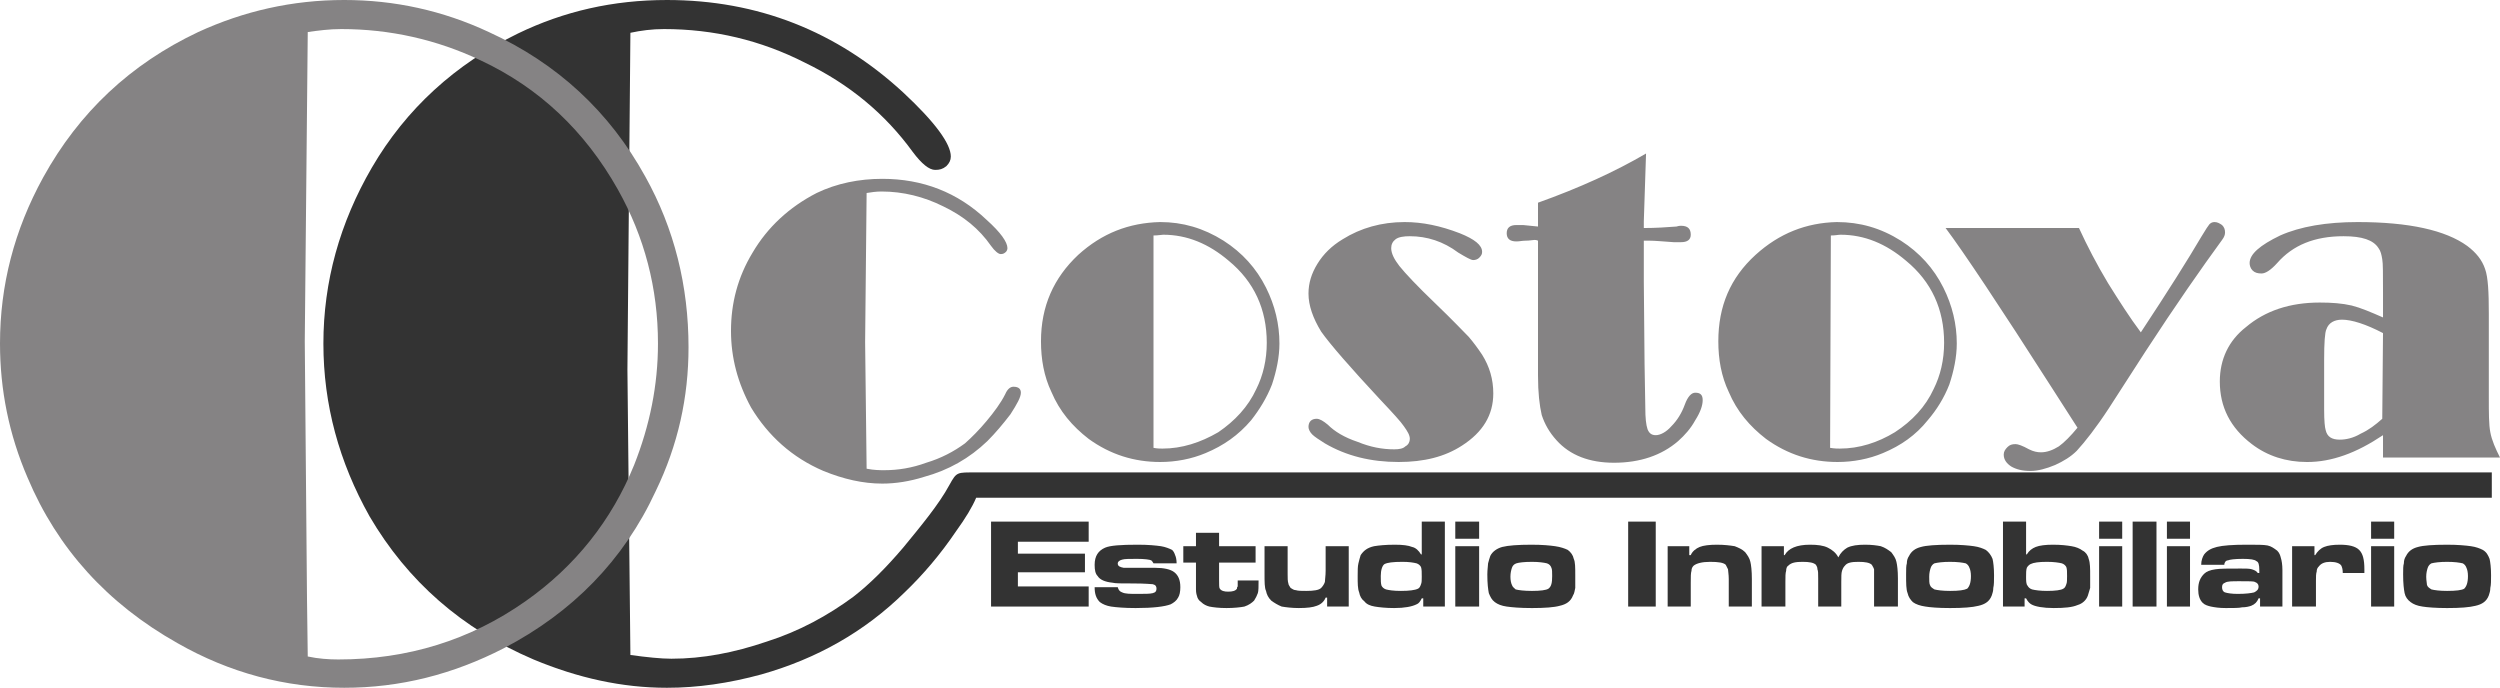 <?xml version="1.0" encoding="UTF-8"?>
<!DOCTYPE svg PUBLIC "-//W3C//DTD SVG 1.1//EN" "http://www.w3.org/Graphics/SVG/1.1/DTD/svg11.dtd">
<!-- Creator: CorelDRAW X8 -->
<svg xmlns="http://www.w3.org/2000/svg" xml:space="preserve" width="100%" height="100%" version="1.1" style="shape-rendering:geometricPrecision; text-rendering:geometricPrecision; image-rendering:optimizeQuality; fill-rule:evenodd; clip-rule:evenodd"
viewBox="0 0 3355 923"
 xmlns:xlink="http://www.w3.org/1999/xlink">
 <defs>
  <style type="text/css">
   <![CDATA[
    .fil1 {fill:#333333}
    .fil0 {fill:#333333;fill-rule:nonzero}
    .fil2 {fill:#858384;fill-rule:nonzero}
   ]]>
  </style>
 </defs>
 <g id="Capa_x0020_1">
  <g id="_708410462640">
   <g>
    <polygon class="fil0" points="1330,700 1461,700 1461,727 1366,727 1366,743 1456,743 1456,768 1366,768 1366,787 1461,787 1461,814 1330,814 "/>
    <path class="fil0" d="M1469 788l31 0c1,4 3,6 6,7 4,2 11,2 20,2 11,0 17,0 21,-1 4,-1 5,-3 5,-6 0,-3 -1,-5 -5,-6 -1,0 -10,-1 -26,-1 -15,0 -25,0 -28,-1 -10,-1 -17,-4 -20,-9 -3,-3 -4,-8 -4,-15 0,-12 5,-19 14,-23 7,-3 21,-4 44,-4 14,0 24,1 31,2 6,1 11,3 15,5 2,2 3,4 4,7 1,2 2,6 2,11l-31 0c-1,-2 -2,-3 -3,-4 -2,-1 -9,-2 -19,-2 -10,0 -17,0 -20,1 -4,1 -6,3 -6,5 0,4 3,5 8,6 4,0 18,0 42,0 12,0 21,2 26,6 5,4 8,10 8,20 0,6 -1,11 -3,14 -2,4 -6,7 -10,9 -8,3 -23,5 -47,5 -15,0 -26,-1 -33,-2 -6,-1 -11,-3 -15,-6 -5,-5 -7,-11 -7,-20z"/>
    <path class="fil0" d="M1605 715l31 0 0 18 49 0 0 22 -49 0 0 23c0,7 0,11 1,12 2,3 6,4 11,4 6,0 10,-1 12,-4 0,-1 0,-2 1,-3 0,-1 0,-4 0,-8l28 0c0,8 0,14 -1,17 -1,3 -3,7 -5,10 -3,3 -7,6 -13,8 -5,1 -14,2 -24,2 -10,0 -18,-1 -23,-2 -4,-1 -8,-3 -11,-6 -3,-2 -4,-4 -5,-6 -1,-3 -2,-6 -2,-11 0,-1 0,-6 0,-13l0 -23 -17 0 0 -22 17 0 0 -18z"/>
    <path class="fil0" d="M1810 814l-29 0 0 -12 -2 0c-2,5 -6,9 -12,11 -5,2 -13,3 -24,3 -9,0 -17,-1 -23,-2 -5,-2 -10,-5 -14,-8 -4,-4 -6,-8 -7,-13 -2,-4 -2,-12 -2,-23l0 -37 31 0 0 37c0,6 0,10 1,13 0,2 2,4 3,6 2,1 4,3 7,3 3,1 8,1 14,1 10,0 17,-1 20,-4 2,-2 4,-5 5,-8 0,-3 1,-8 1,-15l0 -33 31 0 0 81z"/>
    <path class="fil0" d="M1939 700l0 114 -29 0 0 -11 -2 0c-2,4 -4,7 -7,8 -6,3 -16,5 -30,5 -11,0 -20,-1 -26,-2 -6,-1 -11,-3 -14,-7 -4,-3 -6,-7 -7,-12 -2,-5 -2,-12 -2,-22 0,-7 0,-13 1,-17 1,-4 2,-8 3,-11 4,-6 9,-10 18,-12 6,-1 15,-2 28,-2 11,0 18,1 23,3 5,1 9,5 12,10l1 0 0 -44 31 0zm-57 54c-13,0 -20,1 -24,3 -3,2 -5,8 -5,16 0,6 0,10 1,13 1,2 3,4 6,5 4,1 10,2 20,2 11,0 19,-1 23,-3 2,-1 3,-3 4,-6 1,-2 1,-6 1,-10 0,-6 0,-10 -1,-13 -1,-2 -3,-4 -6,-5 -4,-1 -10,-2 -19,-2z"/>
    <path class="fil0" d="M1953 733l32 0 0 81 -32 0 0 -81zm0 -33l32 0 0 23 -32 0 0 -23z"/>
    <path class="fil0" d="M2055 731c15,0 25,1 32,2 7,1 13,3 17,5 4,3 7,7 8,12 2,4 2,12 2,22 0,7 0,13 0,17 -1,4 -1,7 -3,10 -3,8 -9,12 -18,14 -7,2 -20,3 -37,3 -16,0 -27,-1 -34,-2 -7,-1 -12,-3 -16,-6 -4,-3 -6,-7 -8,-12 -1,-5 -2,-13 -2,-25 0,-7 1,-12 1,-15 1,-4 2,-7 3,-10 3,-6 9,-10 16,-12 8,-2 21,-3 39,-3zm1 23c-11,0 -18,1 -21,2 -3,1 -5,3 -6,6 -1,3 -2,7 -2,12 0,5 1,9 2,11 1,3 3,4 5,6 4,1 11,2 22,2 11,0 19,-1 22,-3 4,-3 5,-8 5,-17 0,-5 0,-9 -1,-11 -1,-3 -3,-5 -6,-6 -4,-1 -11,-2 -20,-2z"/>
    <polygon class="fil0" points="2185,700 2222,700 2222,814 2185,814 "/>
    <path class="fil0" d="M2238 733l29 0 0 12 2 0c2,-5 7,-9 12,-11 5,-2 13,-3 23,-3 10,0 18,1 24,2 5,2 10,4 14,8 3,4 6,8 7,13 1,4 2,12 2,23l0 37 -31 0 0 -37c0,-6 -1,-11 -1,-13 -1,-2 -2,-4 -3,-6 -3,-3 -10,-4 -21,-4 -11,0 -18,2 -22,5 -2,2 -3,4 -3,7 -1,3 -1,8 -1,16l0 32 -31 0 0 -81z"/>
    <path class="fil0" d="M2364 733l30 0 0 12 1 0c5,-9 16,-14 34,-14 10,0 18,1 24,4 6,3 11,7 14,13 3,-6 7,-10 12,-13 6,-3 14,-4 24,-4 9,0 16,1 21,2 6,2 10,5 14,8 3,4 6,8 7,13 1,4 2,12 2,22l0 38 -32 0 0 -38c0,-6 0,-10 0,-12 -1,-3 -2,-4 -3,-6 -3,-3 -9,-4 -18,-4 -9,0 -15,1 -18,5 -2,2 -3,4 -4,7 -1,3 -1,8 -1,15l0 33 -31 0 0 -38c0,-6 0,-10 -1,-12 0,-3 -1,-4 -2,-6 -3,-3 -9,-4 -18,-4 -9,0 -15,1 -19,5 -2,1 -3,4 -3,7 -1,3 -1,8 -1,15l0 33 -32 0 0 -81z"/>
    <path class="fil0" d="M2617 731c14,0 25,1 32,2 7,1 12,3 16,5 4,3 7,7 9,12 1,4 2,12 2,22 0,7 0,13 -1,17 0,4 -1,7 -2,10 -3,8 -9,12 -18,14 -8,2 -20,3 -38,3 -16,0 -27,-1 -33,-2 -7,-1 -13,-3 -17,-6 -3,-3 -6,-7 -7,-12 -2,-5 -2,-13 -2,-25 0,-7 0,-12 1,-15 0,-4 1,-7 3,-10 3,-6 8,-10 16,-12 7,-2 20,-3 39,-3zm0 23c-10,0 -17,1 -21,2 -2,1 -4,3 -5,6 -1,3 -2,7 -2,12 0,5 0,9 1,11 1,3 3,4 6,6 4,1 11,2 21,2 12,0 19,-1 23,-3 3,-3 5,-8 5,-17 0,-5 -1,-9 -2,-11 -1,-3 -3,-5 -5,-6 -4,-1 -11,-2 -21,-2z"/>
    <path class="fil0" d="M2688 700l31 0 0 44 1 0c3,-5 7,-8 12,-10 5,-2 13,-3 23,-3 11,0 19,1 25,2 6,1 11,3 15,6 4,2 7,6 8,11 2,5 2,13 2,23 0,7 0,12 0,16 -1,3 -2,7 -3,10 -2,6 -7,11 -14,13 -7,3 -17,4 -32,4 -14,0 -25,-2 -30,-5 -2,-1 -5,-4 -7,-8l-2 0 0 11 -29 0 0 -114zm59 54c-11,0 -18,1 -22,3 -2,1 -4,3 -5,5 -1,3 -1,7 -1,12 0,5 0,10 2,12 1,2 3,4 6,5 4,1 11,2 20,2 11,0 19,-1 22,-3 2,-1 3,-3 4,-6 1,-2 1,-6 1,-11 0,-6 0,-9 -1,-12 -1,-2 -3,-4 -6,-5 -4,-1 -11,-2 -20,-2z"/>
    <path class="fil0" d="M2817 733l31 0 0 81 -31 0 0 -81zm0 -33l31 0 0 23 -31 0 0 -23z"/>
    <polygon class="fil0" points="2862,700 2894,700 2894,814 2862,814 "/>
    <path class="fil0" d="M2908 733l31 0 0 81 -31 0 0 -81zm0 -33l31 0 0 23 -31 0 0 -23z"/>
    <path class="fil0" d="M2985 758l-31 0c0,-6 2,-11 4,-14 4,-5 9,-8 17,-10 8,-2 21,-3 40,-3 14,0 23,0 28,1 5,1 9,4 13,7 3,3 4,6 5,10 1,3 2,9 2,16l0 49 -30 0 0 -11 -2 0c-2,5 -5,8 -10,10 -3,1 -7,2 -12,2 -4,1 -12,1 -22,1 -9,0 -15,-1 -20,-2 -4,-1 -8,-2 -11,-5 -4,-4 -6,-10 -6,-18 0,-10 3,-16 8,-21 3,-3 8,-5 15,-6 6,-1 17,-1 34,-1 7,0 12,0 15,1 3,1 6,2 8,5l2 0 0 -4c0,-7 -1,-11 -4,-12 -2,-2 -8,-3 -18,-3 -11,0 -18,1 -20,2 -3,0 -5,3 -5,6zm21 22c-11,0 -17,0 -20,2 -3,1 -4,3 -4,6 0,3 1,6 4,7 3,1 9,2 17,2 11,0 18,-1 22,-2 4,-2 6,-4 6,-8 0,-3 -2,-5 -5,-6 -1,-1 -8,-1 -20,-1z"/>
    <path class="fil0" d="M3076 733l30 0 0 12 1 0c3,-5 7,-9 12,-11 5,-2 12,-3 21,-3 12,0 21,2 26,7 5,5 7,13 7,26 0,0 0,2 0,5l-29 0c0,-5 -1,-8 -2,-10 -2,-3 -7,-5 -15,-5 -7,0 -12,2 -15,6 -2,2 -3,4 -3,7 -1,3 -1,7 -1,13l0 34 -32 0 0 -81z"/>
    <path class="fil0" d="M3182 733l31 0 0 81 -31 0 0 -81zm0 -33l31 0 0 23 -31 0 0 -23z"/>
    <path class="fil0" d="M3284 731c14,0 25,1 32,2 7,1 12,3 16,5 5,3 7,7 9,12 1,4 2,12 2,22 0,7 0,13 -1,17 0,4 -1,7 -2,10 -3,8 -9,12 -18,14 -8,2 -20,3 -38,3 -15,0 -27,-1 -33,-2 -7,-1 -12,-3 -16,-6 -4,-3 -7,-7 -8,-12 -1,-5 -2,-13 -2,-25 0,-7 0,-12 1,-15 0,-4 1,-7 3,-10 3,-6 8,-10 16,-12 7,-2 20,-3 39,-3zm0 23c-10,0 -17,1 -21,2 -2,1 -4,3 -5,6 -1,3 -2,7 -2,12 0,5 1,9 1,11 1,3 3,4 6,6 4,1 11,2 21,2 12,0 20,-1 23,-3 3,-3 5,-8 5,-17 0,-5 -1,-9 -2,-11 -1,-3 -3,-5 -5,-6 -4,-1 -11,-2 -21,-2z"/>
   </g>
   <path class="fil1" d="M846 44l-4 452 4 383c22,3 41,5 55,5 42,0 84,-8 128,-23 44,-14 82,-35 116,-60 22,-17 44,-39 67,-66 23,-28 48,-58 62,-84 10,-18 10,-17 36,-17l2034 0 0 34 -2034 0c-5,12 -14,27 -27,45 -21,31 -44,58 -69,82 -54,53 -118,89 -192,110 -44,12 -86,18 -127,18 -60,0 -119,-13 -179,-38 -96,-41 -169,-105 -220,-192 -41,-73 -62,-150 -62,-232 0,-83 22,-162 65,-236 46,-79 112,-139 196,-180 62,-30 128,-45 200,-45 122,0 228,42 317,124 43,40 64,69 64,86 0,5 -2,9 -6,13 -5,4 -9,5 -15,5 -8,0 -18,-8 -30,-24 -37,-51 -85,-91 -145,-120 -59,-30 -122,-45 -189,-45 -16,0 -31,2 -45,5z"/>
   <path class="fil2" d="M462 0c67,0 132,14 194,43 92,42 162,107 210,194 39,70 58,147 58,229 0,67 -14,131 -44,193 -43,93 -112,163 -204,211 -68,35 -139,53 -214,53 -79,0 -154,-20 -224,-60 -94,-53 -161,-127 -201,-222 -25,-58 -37,-118 -37,-180 0,-78 19,-152 58,-223 48,-87 117,-152 208,-195 61,-28 126,-43 196,-43zm-49 43l-4 415 3 346 1 77c14,3 28,4 41,4 93,0 177,-26 251,-78 67,-47 116,-109 146,-183 21,-53 32,-107 32,-163 0,-74 -18,-143 -54,-207 -44,-78 -105,-136 -184,-173 -59,-28 -122,-42 -187,-42 -16,0 -31,2 -45,4z"/>
   <path class="fil2" d="M1163 259l-2 200 2 170c10,2 18,2 24,2 18,0 37,-3 56,-10 20,-6 37,-15 52,-26 9,-8 19,-18 29,-30 10,-12 19,-24 25,-36 3,-7 7,-10 11,-10 7,0 10,3 10,8 0,6 -5,15 -14,29 -10,13 -20,25 -31,36 -24,23 -52,39 -85,48 -19,6 -38,9 -56,9 -26,0 -52,-6 -79,-17 -42,-18 -74,-47 -97,-85 -18,-33 -27,-67 -27,-103 0,-37 9,-72 29,-105 20,-34 49,-61 86,-80 27,-13 57,-19 88,-19 54,0 101,18 140,55 19,17 28,30 28,38 0,2 -1,4 -2,5 -2,2 -4,3 -7,3 -3,0 -8,-4 -13,-11 -16,-23 -37,-40 -64,-53 -26,-13 -54,-20 -83,-20 -7,0 -14,1 -20,2zm394 39c30,0 58,8 85,25 25,16 44,37 57,63 12,24 18,49 18,75 0,18 -4,37 -10,55 -7,18 -17,34 -28,48 -17,20 -37,34 -61,44 -19,8 -40,12 -61,12 -35,0 -67,-10 -96,-31 -22,-17 -39,-37 -50,-63 -10,-21 -14,-44 -14,-68 0,-47 17,-85 50,-116 32,-29 68,-43 110,-44zm-9 18l0 285c5,1 9,1 12,1 26,0 51,-8 75,-22 22,-15 40,-34 51,-58 9,-18 14,-39 14,-62 0,-45 -17,-82 -51,-110 -27,-23 -56,-35 -88,-35 -2,0 -7,1 -13,1zm219 246c4,0 9,3 15,8 9,9 22,17 40,23 17,7 33,10 49,10 7,0 12,-1 15,-4 4,-2 6,-6 6,-10 0,-5 -3,-10 -8,-17 -4,-6 -15,-18 -32,-36 -40,-43 -67,-74 -79,-91 -11,-18 -17,-35 -17,-51 0,-14 4,-27 12,-40 8,-13 19,-24 34,-33 24,-15 52,-23 83,-23 24,0 48,5 74,15 20,8 30,16 30,25 0,3 -1,5 -4,8 -2,2 -5,3 -8,3 -3,0 -10,-4 -20,-10 -20,-15 -42,-22 -65,-22 -8,0 -15,1 -19,4 -4,3 -6,7 -6,12 0,7 4,15 11,24 8,10 24,27 48,50 24,23 38,38 45,45 6,7 12,15 18,24 10,16 15,33 15,52 0,29 -14,52 -42,70 -23,15 -51,22 -85,22 -37,0 -70,-8 -99,-25 -8,-5 -14,-9 -17,-12 -3,-3 -5,-7 -5,-10 0,-7 4,-11 11,-11zm442 -356l-3 91 0 9c16,0 31,-1 44,-2 3,-1 5,-1 6,-1 9,0 13,4 13,12 0,7 -5,10 -13,10 -3,0 -6,0 -10,0 -15,-1 -25,-2 -32,-2l-8 0 0 55 1 110 1 59c0,14 1,23 3,29 2,5 5,8 11,8 6,0 14,-4 21,-12 8,-8 14,-18 18,-29 4,-11 9,-16 14,-16 7,0 10,3 10,10 0,7 -3,16 -10,27 -6,11 -14,20 -23,28 -22,19 -51,29 -86,29 -33,0 -59,-10 -77,-30 -10,-11 -16,-22 -20,-34 -3,-13 -5,-30 -5,-53l0 -21 0 -59 0 -101c-2,-1 -4,-1 -5,-1 -2,0 -6,1 -12,1 -4,0 -8,1 -12,1 -9,0 -13,-4 -13,-11 0,-7 4,-11 13,-11 4,0 7,0 9,0l20 2 0 -32c56,-20 104,-42 145,-66zm256 92c31,0 59,8 86,25 25,16 44,37 57,63 12,24 18,49 18,75 0,18 -4,37 -10,55 -7,18 -17,34 -29,48 -16,20 -36,34 -60,44 -19,8 -40,12 -61,12 -35,0 -67,-10 -96,-31 -22,-17 -39,-37 -50,-63 -10,-21 -14,-44 -14,-68 0,-47 16,-85 50,-116 32,-29 68,-43 109,-44zm-8 18l-1 285c6,1 10,1 13,1 26,0 51,-8 74,-22 23,-15 41,-34 52,-58 9,-18 14,-39 14,-62 0,-45 -17,-82 -51,-110 -27,-23 -56,-35 -88,-35 -3,0 -7,1 -13,1zm416 130c37,-56 64,-99 81,-128 6,-10 10,-16 11,-17 2,-2 4,-3 7,-3 4,0 7,2 10,4 3,3 4,6 4,10 0,3 -1,6 -4,10 -27,37 -62,87 -103,150l-49 76c-17,26 -32,45 -43,57 -8,8 -18,14 -29,19 -12,5 -23,8 -33,8 -11,0 -19,-2 -26,-6 -6,-4 -10,-9 -10,-16 0,-4 2,-7 5,-10 3,-3 6,-4 11,-4 3,0 9,2 18,7 6,3 11,4 16,4 8,0 16,-3 24,-8 7,-5 16,-14 25,-25l-34 -53c-71,-111 -119,-183 -143,-215l179 0c11,24 24,49 39,74 15,24 29,46 44,66zm325 -20l0 -34c0,-24 0,-39 -1,-44 -1,-6 -2,-11 -5,-15 -7,-11 -22,-16 -47,-16 -39,0 -68,12 -89,36 -9,10 -16,14 -21,14 -5,0 -9,-1 -12,-4 -3,-3 -4,-7 -4,-10 0,-12 14,-24 41,-37 27,-12 62,-18 104,-18 69,0 118,11 147,32 12,9 20,19 24,31 4,11 5,31 5,60l0 112c0,21 0,37 2,47 2,11 7,22 13,34l-157 0 0 -30c-18,12 -35,21 -52,27 -17,6 -33,9 -50,9 -28,0 -53,-8 -74,-24 -29,-22 -43,-50 -43,-84 0,-30 12,-55 35,-73 26,-22 59,-33 99,-33 16,0 30,1 43,4 12,3 26,9 42,16zm0 21c-23,-12 -42,-18 -55,-18 -10,0 -18,4 -21,13 -2,4 -3,18 -3,41l0 67c0,15 1,24 2,27 2,9 8,13 19,13 8,0 18,-2 28,-8 11,-5 20,-12 29,-20l1 -115z"/>
  </g>
 </g>
</svg>
